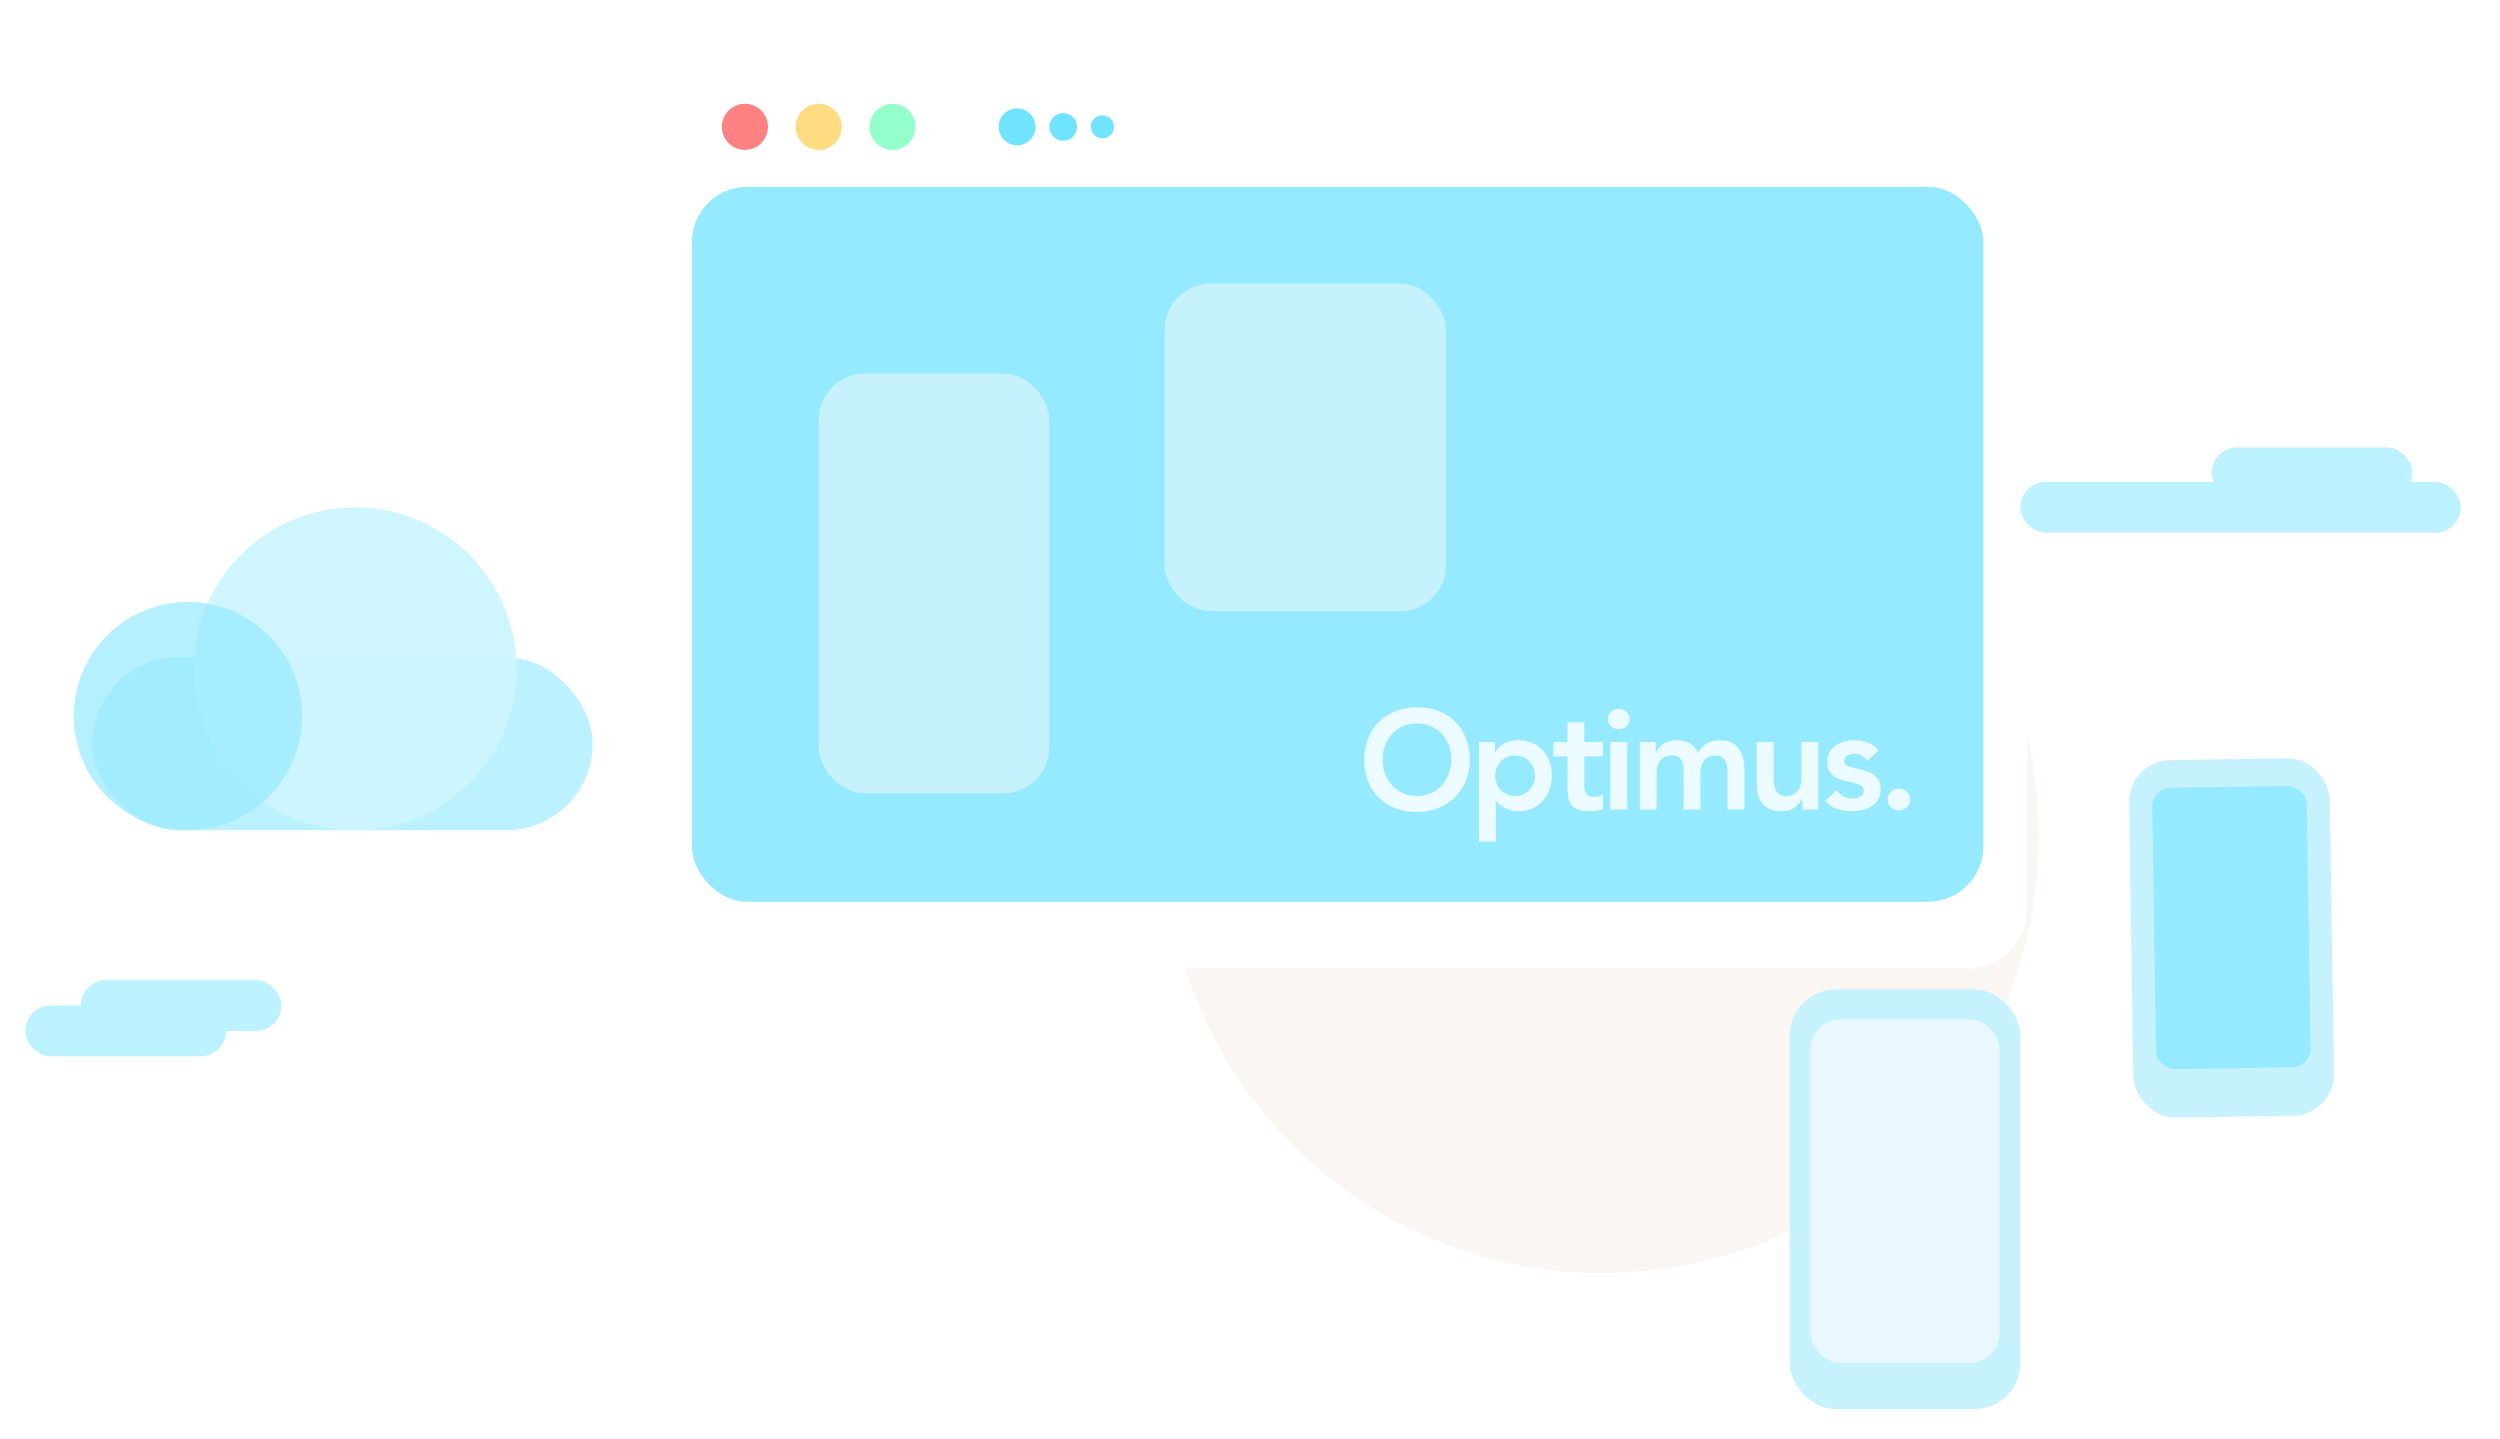 <svg width="1084" height="624" viewBox="0 0 1084 624" fill="none" xmlns="http://www.w3.org/2000/svg">
<g clip-path="url(#clip0)">
<path fill-rule="evenodd" clip-rule="evenodd" d="M694.5 552C799.158 552 884 467.158 884 362.5C884 257.842 799.158 173 694.5 173C589.842 173 505 257.842 505 362.5C505 467.158 589.842 552 694.5 552Z" fill="#FAF7F2"/>
<g filter="url(#filter0_d)">
<rect x="286" y="25" width="593" height="383" rx="26" fill="white"/>
</g>
<rect x="300" y="81" width="560" height="310" rx="24" fill="#95EAFF"/>
<rect x="776" y="429" width="100" height="182" rx="20" fill="#C5F2FD"/>
<rect x="355" y="162" width="100" height="182" rx="20" fill="#C5F2FD"/>
<rect x="505" y="123" width="122" height="142" rx="20" fill="#C5F2FD"/>
<rect x="785" y="442" width="82" height="149" rx="13" fill="#E9F7FF"/>
<circle cx="323" cy="55" r="10" fill="#FF8282"/>
<circle cx="441" cy="55" r="8" fill="#70E3FF"/>
<circle cx="478" cy="55" r="5" fill="#70E3FF"/>
<circle cx="461" cy="55" r="6" fill="#70E3FF"/>
<circle cx="355" cy="55" r="10" fill="#FFDC82"/>
<circle cx="387" cy="55" r="10" fill="#95FFCC"/>
<path d="M591.501 329.589C591.501 326.132 592.07 323.001 593.209 320.195C594.348 317.348 595.913 314.929 597.906 312.936C599.939 310.943 602.339 309.418 605.104 308.361C607.91 307.263 610.98 306.714 614.315 306.714C617.69 306.673 620.781 307.182 623.587 308.239C626.393 309.256 628.813 310.76 630.846 312.753C632.879 314.746 634.465 317.145 635.604 319.951C636.743 322.757 637.312 325.888 637.312 329.345C637.312 332.72 636.743 335.791 635.604 338.556C634.465 341.321 632.879 343.7 630.846 345.693C628.813 347.686 626.393 349.251 623.587 350.39C620.781 351.488 617.69 352.057 614.315 352.098C610.98 352.098 607.91 351.569 605.104 350.512C602.339 349.414 599.939 347.889 597.906 345.937C595.913 343.944 594.348 341.565 593.209 338.8C592.07 336.035 591.501 332.964 591.501 329.589ZM599.553 329.101C599.553 331.419 599.899 333.554 600.59 335.506C601.322 337.458 602.339 339.146 603.64 340.569C604.941 341.992 606.487 343.111 608.276 343.924C610.106 344.737 612.139 345.144 614.376 345.144C616.613 345.144 618.646 344.737 620.476 343.924C622.306 343.111 623.872 341.992 625.173 340.569C626.474 339.146 627.471 337.458 628.162 335.506C628.894 333.554 629.26 331.419 629.26 329.101C629.26 326.946 628.894 324.933 628.162 323.062C627.471 321.191 626.474 319.565 625.173 318.182C623.872 316.759 622.306 315.661 620.476 314.888C618.646 314.075 616.613 313.668 614.376 313.668C612.139 313.668 610.106 314.075 608.276 314.888C606.487 315.661 604.941 316.759 603.64 318.182C602.339 319.565 601.322 321.191 600.59 323.062C599.899 324.933 599.553 326.946 599.553 329.101ZM641.285 321.72H648.239V326.112H648.361C649.418 324.323 650.842 323.021 652.631 322.208C654.42 321.395 656.352 320.988 658.426 320.988C660.663 320.988 662.676 321.395 664.465 322.208C666.254 322.981 667.779 324.058 669.04 325.441C670.301 326.824 671.256 328.45 671.907 330.321C672.558 332.192 672.883 334.205 672.883 336.36C672.883 338.515 672.537 340.528 671.846 342.399C671.155 344.27 670.179 345.896 668.918 347.279C667.698 348.662 666.214 349.76 664.465 350.573C662.716 351.346 660.805 351.732 658.731 351.732C657.348 351.732 656.128 351.59 655.071 351.305C654.014 351.02 653.078 350.654 652.265 350.207C651.452 349.76 650.76 349.292 650.191 348.804C649.622 348.275 649.154 347.767 648.788 347.279H648.605V364.908H641.285V321.72ZM665.563 336.36C665.563 335.221 665.36 334.123 664.953 333.066C664.587 332.009 664.018 331.073 663.245 330.26C662.513 329.447 661.618 328.796 660.561 328.308C659.504 327.82 658.304 327.576 656.962 327.576C655.62 327.576 654.42 327.82 653.363 328.308C652.306 328.796 651.391 329.447 650.618 330.26C649.886 331.073 649.317 332.009 648.91 333.066C648.544 334.123 648.361 335.221 648.361 336.36C648.361 337.499 648.544 338.597 648.91 339.654C649.317 340.711 649.886 341.647 650.618 342.46C651.391 343.273 652.306 343.924 653.363 344.412C654.42 344.9 655.62 345.144 656.962 345.144C658.304 345.144 659.504 344.9 660.561 344.412C661.618 343.924 662.513 343.273 663.245 342.46C664.018 341.647 664.587 340.711 664.953 339.654C665.36 338.597 665.563 337.499 665.563 336.36ZM673.615 327.942V321.72H679.654V313.241H686.974V321.72H695.026V327.942H686.974V340.752C686.974 342.216 687.239 343.375 687.767 344.229C688.337 345.083 689.435 345.51 691.061 345.51C691.712 345.51 692.424 345.449 693.196 345.327C693.969 345.164 694.579 344.92 695.026 344.595V350.756C694.254 351.122 693.298 351.366 692.159 351.488C691.061 351.651 690.085 351.732 689.231 351.732C687.279 351.732 685.673 351.508 684.412 351.061C683.192 350.654 682.216 350.024 681.484 349.17C680.793 348.275 680.305 347.177 680.02 345.876C679.776 344.575 679.654 343.07 679.654 341.362V327.942H673.615ZM698.245 321.72H705.565V351H698.245V321.72ZM697.208 311.777C697.208 310.598 697.635 309.581 698.489 308.727C699.384 307.832 700.502 307.385 701.844 307.385C703.186 307.385 704.305 307.812 705.199 308.666C706.135 309.479 706.602 310.516 706.602 311.777C706.602 313.038 706.135 314.095 705.199 314.949C704.305 315.762 703.186 316.169 701.844 316.169C700.502 316.169 699.384 315.742 698.489 314.888C697.635 313.993 697.208 312.956 697.208 311.777ZM710.987 321.72H717.941V326.295H718.063C718.714 324.912 719.751 323.692 721.174 322.635C722.638 321.537 724.59 320.988 727.03 320.988C731.626 320.988 734.676 322.798 736.18 326.417C737.238 324.546 738.559 323.184 740.145 322.33C741.731 321.435 743.622 320.988 745.818 320.988C747.77 320.988 749.417 321.313 750.759 321.964C752.101 322.615 753.179 323.509 753.992 324.648C754.846 325.787 755.456 327.129 755.822 328.674C756.188 330.179 756.371 331.805 756.371 333.554V351H749.051V334.408C749.051 333.513 748.97 332.659 748.807 331.846C748.645 330.992 748.36 330.26 747.953 329.65C747.547 328.999 746.998 328.491 746.306 328.125C745.615 327.759 744.72 327.576 743.622 327.576C742.484 327.576 741.508 327.8 740.694 328.247C739.922 328.654 739.271 329.223 738.742 329.955C738.254 330.646 737.888 331.46 737.644 332.395C737.441 333.29 737.339 334.205 737.339 335.14V351H730.019V333.554C730.019 331.724 729.633 330.28 728.86 329.223C728.088 328.125 726.807 327.576 725.017 327.576C723.797 327.576 722.76 327.779 721.906 328.186C721.093 328.593 720.402 329.142 719.832 329.833C719.304 330.524 718.917 331.317 718.673 332.212C718.429 333.107 718.307 334.042 718.307 335.018V351H710.987V321.72ZM788.411 351H781.457V346.303H781.335C780.644 347.767 779.586 349.048 778.163 350.146C776.74 351.203 774.808 351.732 772.368 351.732C770.416 351.732 768.749 351.427 767.366 350.817C766.024 350.166 764.926 349.312 764.072 348.255C763.218 347.157 762.608 345.917 762.242 344.534C761.876 343.151 761.693 341.708 761.693 340.203V321.72H769.013V336.543C769.013 337.356 769.054 338.271 769.135 339.288C769.216 340.264 769.42 341.199 769.745 342.094C770.111 342.948 770.64 343.68 771.331 344.29C772.063 344.859 773.08 345.144 774.381 345.144C775.601 345.144 776.618 344.941 777.431 344.534C778.285 344.127 778.976 343.578 779.505 342.887C780.074 342.196 780.481 341.403 780.725 340.508C780.969 339.613 781.091 338.678 781.091 337.702V321.72H788.411V351ZM809.66 329.833C808.237 327.84 806.325 326.844 803.926 326.844C802.95 326.844 801.994 327.088 801.059 327.576C800.124 328.064 799.656 328.857 799.656 329.955C799.656 330.85 800.042 331.5 800.815 331.907C801.588 332.314 802.564 332.659 803.743 332.944C804.922 333.229 806.183 333.534 807.525 333.859C808.908 334.144 810.189 334.611 811.368 335.262C812.547 335.872 813.523 336.726 814.296 337.824C815.069 338.922 815.455 340.427 815.455 342.338C815.455 344.087 815.069 345.571 814.296 346.791C813.564 347.97 812.588 348.926 811.368 349.658C810.189 350.39 808.847 350.919 807.342 351.244C805.837 351.569 804.333 351.732 802.828 351.732C800.551 351.732 798.456 351.407 796.545 350.756C794.634 350.105 792.926 348.926 791.421 347.218L796.301 342.643C797.236 343.7 798.233 344.575 799.29 345.266C800.388 345.917 801.71 346.242 803.255 346.242C803.784 346.242 804.333 346.181 804.902 346.059C805.471 345.937 806 345.734 806.488 345.449C806.976 345.164 807.362 344.819 807.647 344.412C807.972 343.965 808.135 343.456 808.135 342.887C808.135 341.87 807.749 341.118 806.976 340.63C806.203 340.142 805.227 339.756 804.048 339.471C802.869 339.146 801.588 338.861 800.205 338.617C798.863 338.332 797.602 337.905 796.423 337.336C795.244 336.726 794.268 335.892 793.495 334.835C792.722 333.778 792.336 332.314 792.336 330.443C792.336 328.816 792.661 327.413 793.312 326.234C794.003 325.014 794.898 324.018 795.996 323.245C797.094 322.472 798.355 321.903 799.778 321.537C801.201 321.171 802.645 320.988 804.109 320.988C806.061 320.988 807.993 321.334 809.904 322.025C811.815 322.676 813.361 323.814 814.54 325.441L809.66 329.833ZM818.472 346.73C818.472 345.429 818.94 344.31 819.875 343.375C820.851 342.44 822.01 341.972 823.352 341.972C824.653 341.972 825.792 342.419 826.768 343.314C827.744 344.209 828.232 345.307 828.232 346.608C828.232 347.909 827.744 349.028 826.768 349.963C825.833 350.898 824.694 351.366 823.352 351.366C822.701 351.366 822.071 351.244 821.461 351C820.892 350.756 820.383 350.431 819.936 350.024C819.489 349.617 819.123 349.129 818.838 348.56C818.594 347.991 818.472 347.381 818.472 346.73Z" fill="#ECFBFF"/>
<rect x="922.915" y="329.855" width="87" height="155" rx="18" transform="rotate(-0.88 922.915 329.855)" fill="#C5F2FD"/>
<rect x="933.098" y="341.7" width="67" height="122" rx="8" transform="rotate(-0.88 933.098 341.7)" fill="#95EAFF"/>
<rect x="35" y="425" width="87" height="22" rx="11" fill="#BCF2FF"/>
<rect x="11" y="436" width="87" height="22" rx="11" fill="#BCF2FF"/>
<rect x="959" y="194" width="87" height="22" rx="11" fill="#BCF2FF"/>
<rect x="876" y="209" width="191" height="22" rx="11" fill="#BCF2FF"/>
<rect x="40" y="285" width="217" height="75" rx="37.5" fill="#BCF2FF"/>
<circle opacity="0.96" cx="154" cy="290" r="70" fill="#CDF5FF"/>
<circle opacity="0.71" cx="81.5" cy="310.5" r="49.5" fill="#95EAFF"/>
</g>
<defs>
<filter id="filter0_d" x="240" y="-9" width="685" height="475" filterUnits="userSpaceOnUse" color-interpolation-filters="sRGB">
<feFlood flood-opacity="0" result="BackgroundImageFix"/>
<feColorMatrix in="SourceAlpha" type="matrix" values="0 0 0 0 0 0 0 0 0 0 0 0 0 0 0 0 0 0 127 0"/>
<feOffset dy="12"/>
<feGaussianBlur stdDeviation="23"/>
<feColorMatrix type="matrix" values="0 0 0 0 0 0 0 0 0 0 0 0 0 0 0 0 0 0 0.1 0"/>
<feBlend mode="normal" in2="BackgroundImageFix" result="effect1_dropShadow"/>
<feBlend mode="normal" in="SourceGraphic" in2="effect1_dropShadow" result="shape"/>
</filter>
<clipPath id="clip0">
<rect width="1084" height="624" fill="white"/>
</clipPath>
</defs>
</svg>
